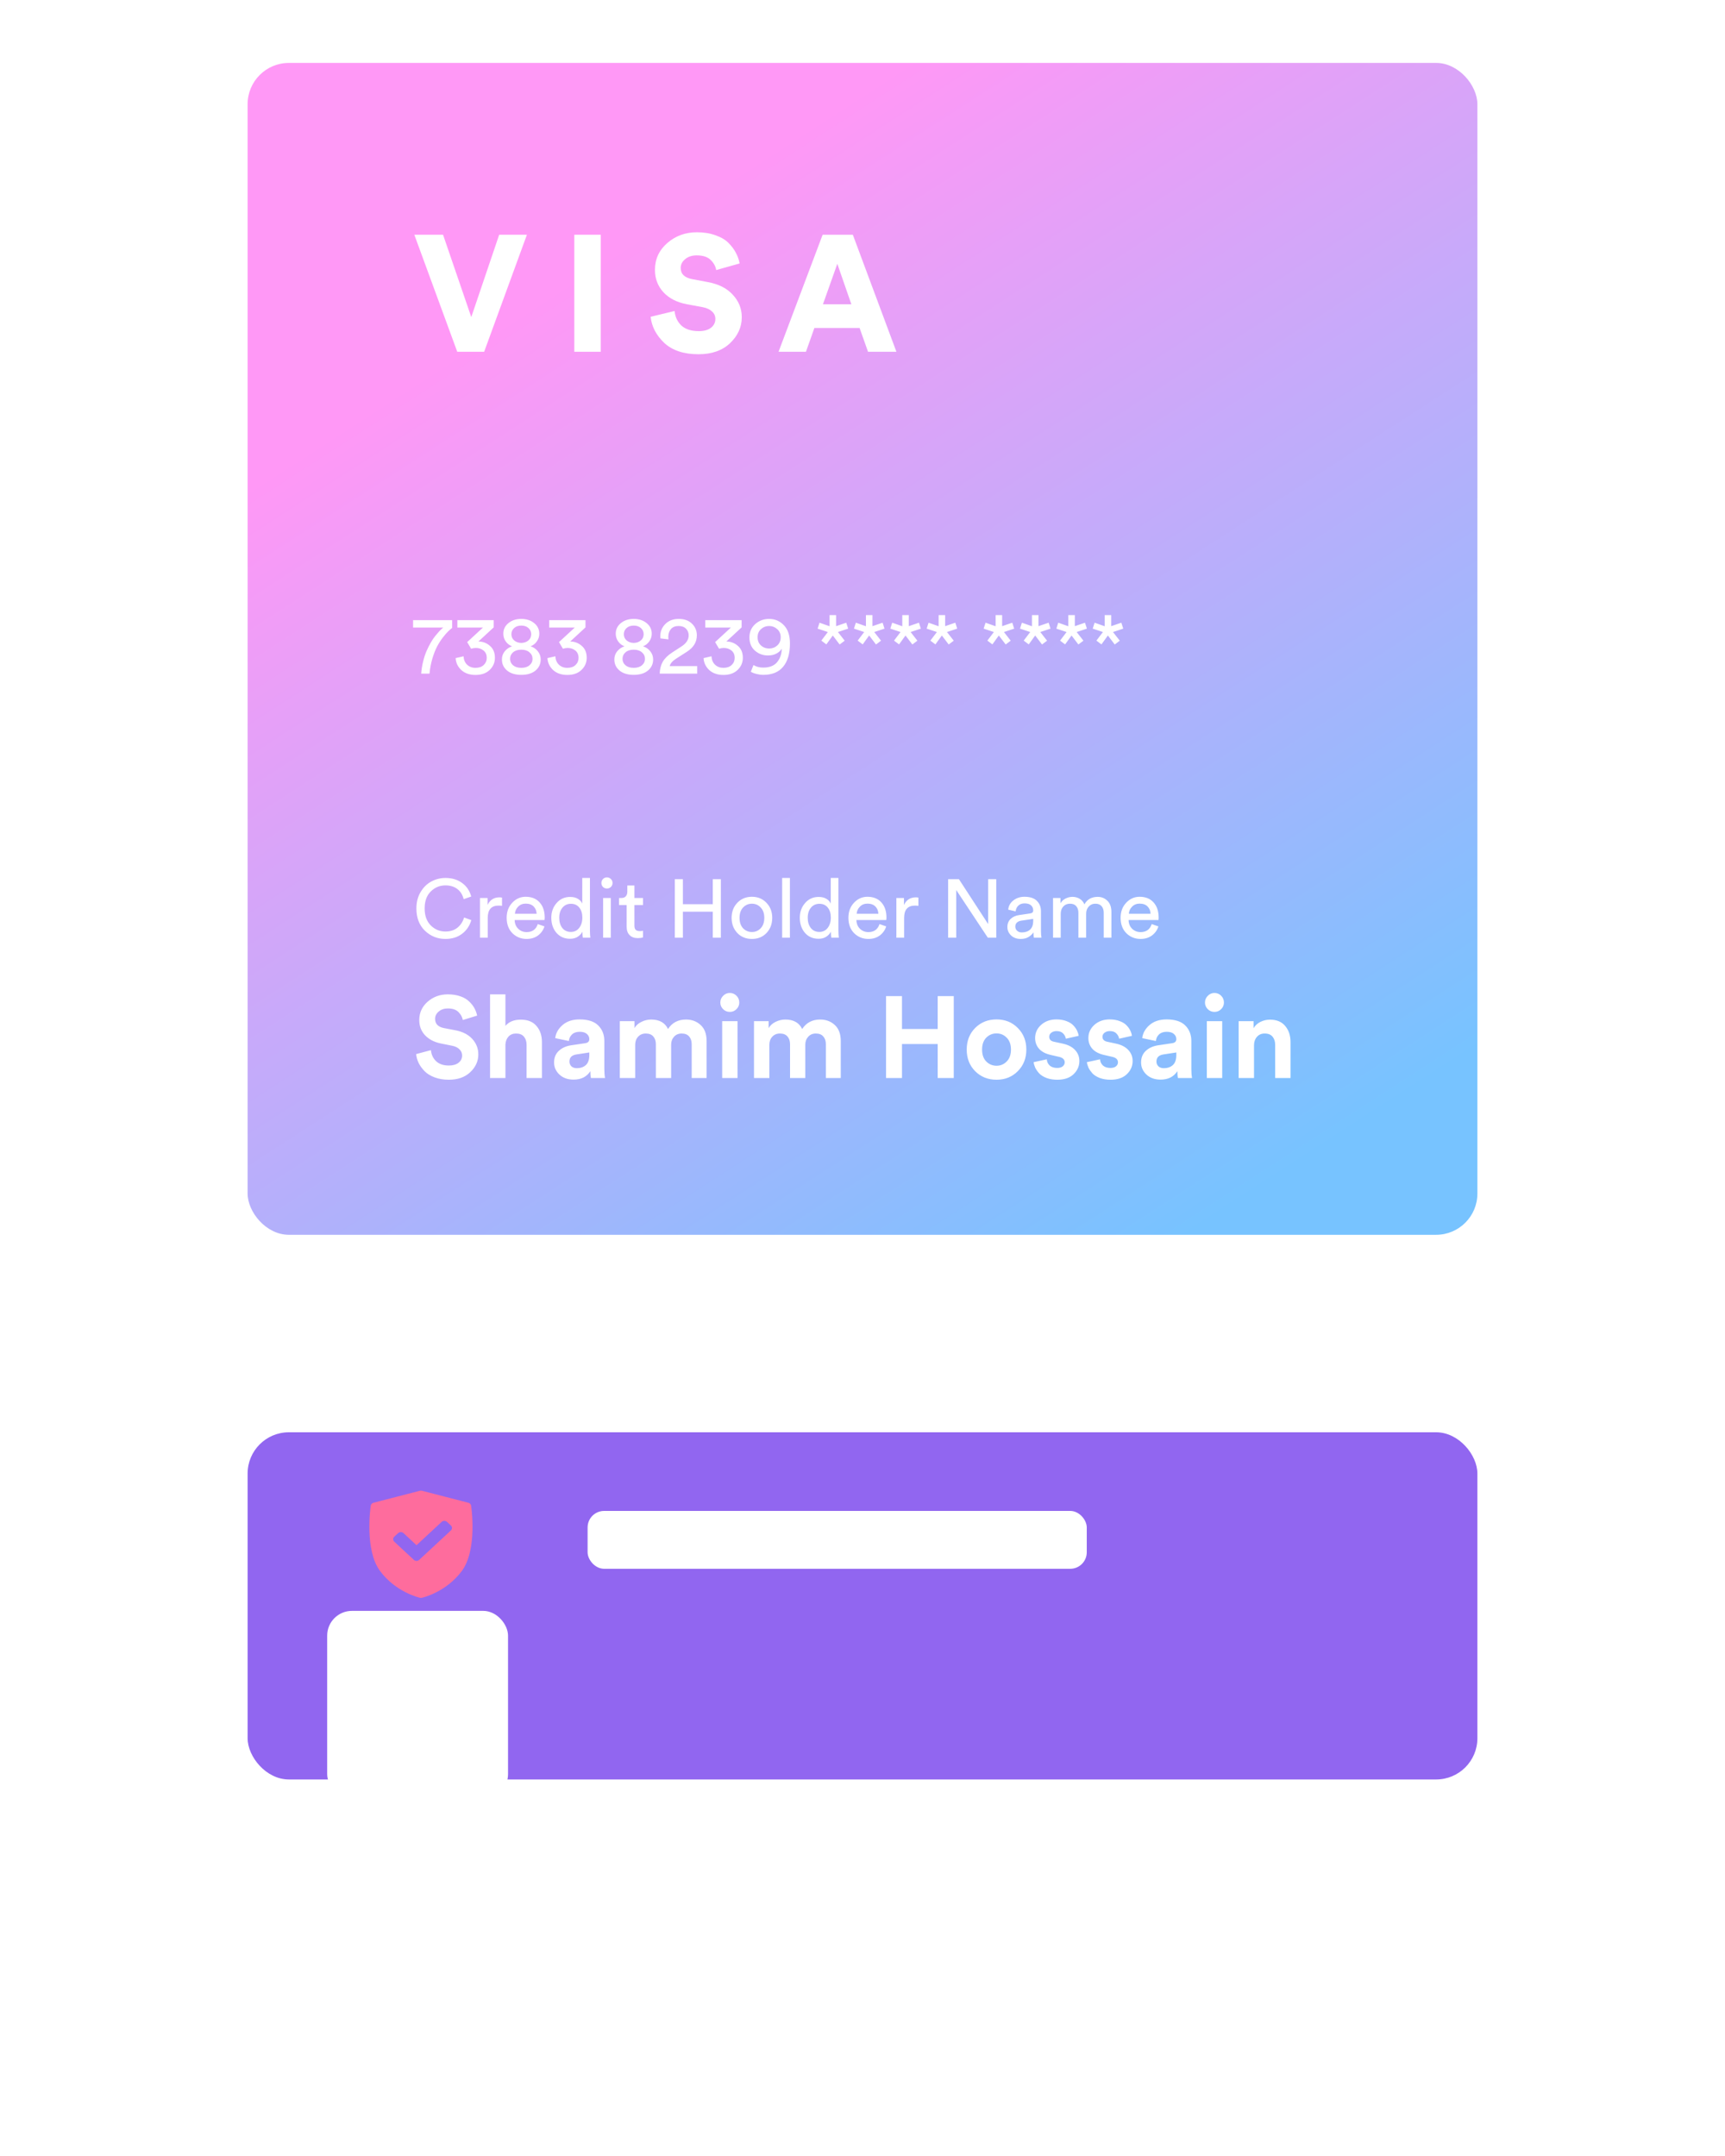 <svg width="120" height="150" viewBox="0 0 209 246" fill="none" xmlns="http://www.w3.org/2000/svg">
<g filter="url(#filter0_d_11_28)">
<rect x="30" y="157.929" width="149" height="42.071" rx="5" fill="#9166F0"/>
</g>
<rect x="71.194" y="175.459" width="60.477" height="7.012" rx="2" fill="white"/>
<g filter="url(#filter1_d_11_28)">
<rect x="39.641" y="167.571" width="21.912" height="22.788" rx="3" fill="white"/>
</g>
<rect x="30" width="149" height="142" rx="5" fill="url(#paint0_linear_11_28)"/>
<path d="M57.1 30.8L60.48 20.82H63.84L58.66 35H55.4L50.2 20.82H53.68L57.1 30.8ZM72.783 35H69.583V20.82H72.783V35ZM89.612 24.3L86.772 25.1C86.706 24.66 86.486 24.253 86.112 23.88C85.739 23.507 85.172 23.32 84.412 23.32C83.839 23.32 83.373 23.473 83.013 23.78C82.653 24.073 82.472 24.427 82.472 24.84C82.472 25.573 82.939 26.027 83.873 26.2L85.772 26.56C87.079 26.8 88.086 27.313 88.793 28.1C89.513 28.873 89.873 29.78 89.873 30.82C89.873 32.007 89.399 33.053 88.453 33.96C87.506 34.853 86.233 35.3 84.632 35.3C82.846 35.3 81.459 34.84 80.472 33.92C79.499 32.987 78.953 31.933 78.832 30.76L81.733 30.06C81.799 30.767 82.073 31.353 82.552 31.82C83.046 32.273 83.752 32.5 84.672 32.5C85.286 32.5 85.772 32.367 86.132 32.1C86.493 31.82 86.672 31.46 86.672 31.02C86.672 30.66 86.539 30.36 86.272 30.12C86.006 29.867 85.632 29.693 85.153 29.6L83.213 29.24C82.013 29.013 81.066 28.527 80.373 27.78C79.692 27.033 79.353 26.133 79.353 25.08C79.353 23.773 79.853 22.687 80.853 21.82C81.853 20.953 83.046 20.52 84.433 20.52C85.272 20.52 86.019 20.64 86.672 20.88C87.339 21.107 87.866 21.413 88.252 21.8C88.639 22.187 88.939 22.587 89.153 23C89.379 23.413 89.532 23.847 89.612 24.3ZM105.169 35L104.149 32.12H98.669L97.649 35H94.329L99.669 20.82H103.329L108.609 35H105.169ZM101.449 24.34L99.709 29.24H103.149L101.449 24.34Z" fill="white"/>
<path d="M53.97 106.15C53.003 106.15 52.173 105.817 51.48 105.15C50.793 104.483 50.45 103.583 50.45 102.45C50.45 101.69 50.623 101.023 50.97 100.45C51.317 99.877 51.753 99.453 52.28 99.18C52.807 98.9 53.37 98.76 53.97 98.76C54.77 98.76 55.443 98.963 55.99 99.37C56.543 99.77 56.91 100.317 57.09 101.01L56.18 101.33C56.047 100.797 55.79 100.387 55.41 100.1C55.03 99.807 54.55 99.66 53.97 99.66C53.277 99.66 52.683 99.907 52.19 100.4C51.697 100.887 51.45 101.57 51.45 102.45C51.45 103.33 51.697 104.017 52.19 104.51C52.683 105.003 53.277 105.25 53.97 105.25C54.55 105.25 55.033 105.097 55.42 104.79C55.807 104.477 56.077 104.063 56.23 103.55L57.1 103.87C56.907 104.557 56.533 105.11 55.98 105.53C55.433 105.943 54.763 106.15 53.97 106.15ZM60.824 101.14V102.14C60.684 102.12 60.547 102.11 60.413 102.11C59.533 102.11 59.093 102.603 59.093 103.59V106H58.154V101.19H59.074V102.03C59.367 101.417 59.847 101.11 60.514 101.11C60.62 101.11 60.724 101.12 60.824 101.14ZM62.387 103.1H65.017C65.003 102.74 64.883 102.447 64.657 102.22C64.43 101.987 64.11 101.87 63.697 101.87C63.323 101.87 63.017 101.993 62.777 102.24C62.537 102.48 62.407 102.767 62.387 103.1ZM65.157 104.35L65.967 104.63C65.827 105.077 65.567 105.443 65.187 105.73C64.807 106.01 64.347 106.15 63.807 106.15C63.133 106.15 62.56 105.92 62.087 105.46C61.62 104.993 61.387 104.367 61.387 103.58C61.387 102.847 61.613 102.24 62.067 101.76C62.52 101.28 63.06 101.04 63.687 101.04C64.413 101.04 64.98 101.27 65.387 101.73C65.793 102.183 65.997 102.793 65.997 103.56C65.997 103.68 65.99 103.78 65.977 103.86H62.357C62.363 104.287 62.503 104.637 62.777 104.91C63.057 105.183 63.4 105.32 63.807 105.32C64.493 105.32 64.943 104.997 65.157 104.35ZM67.757 103.58C67.757 104.087 67.88 104.5 68.126 104.82C68.38 105.14 68.727 105.3 69.166 105.3C69.587 105.3 69.923 105.137 70.177 104.81C70.43 104.483 70.556 104.067 70.556 103.56C70.556 103.06 70.433 102.657 70.186 102.35C69.94 102.043 69.603 101.89 69.177 101.89C68.75 101.89 68.406 102.047 68.147 102.36C67.886 102.673 67.757 103.08 67.757 103.58ZM70.567 105.35V105.27C70.44 105.517 70.246 105.723 69.987 105.89C69.733 106.05 69.43 106.13 69.076 106.13C68.39 106.13 67.837 105.89 67.416 105.41C67.003 104.923 66.796 104.313 66.796 103.58C66.796 102.88 67.01 102.287 67.436 101.8C67.863 101.307 68.41 101.06 69.076 101.06C69.47 101.06 69.79 101.14 70.037 101.3C70.283 101.453 70.453 101.643 70.546 101.87V98.76H71.477V105.11C71.477 105.437 71.493 105.733 71.526 106H70.617C70.583 105.813 70.567 105.597 70.567 105.35ZM74.005 106H73.075V101.19H74.005V106ZM73.055 99.85C72.929 99.717 72.865 99.557 72.865 99.37C72.865 99.183 72.929 99.023 73.055 98.89C73.189 98.757 73.349 98.69 73.535 98.69C73.722 98.69 73.882 98.757 74.015 98.89C74.149 99.017 74.215 99.177 74.215 99.37C74.215 99.557 74.149 99.717 74.015 99.85C73.882 99.977 73.722 100.04 73.535 100.04C73.349 100.04 73.189 99.977 73.055 99.85ZM76.865 99.67V101.19H77.905V102.04H76.865V104.54C76.865 104.767 76.915 104.933 77.015 105.04C77.121 105.147 77.295 105.2 77.535 105.2C77.675 105.2 77.798 105.187 77.905 105.16V105.96C77.745 106.02 77.531 106.05 77.265 106.05C76.851 106.05 76.525 105.93 76.285 105.69C76.045 105.45 75.925 105.113 75.925 104.68V102.04H75.005V101.19H75.265C75.511 101.19 75.695 101.123 75.815 100.99C75.941 100.85 76.005 100.67 76.005 100.45V99.67H76.865ZM87.339 106H86.359V102.85H82.739V106H81.759V98.91H82.739V101.94H86.359V98.91H87.339V106ZM90.032 104.86C90.326 105.16 90.682 105.31 91.102 105.31C91.522 105.31 91.876 105.16 92.162 104.86C92.456 104.553 92.602 104.13 92.602 103.59C92.602 103.057 92.456 102.64 92.162 102.34C91.876 102.033 91.522 101.88 91.102 101.88C90.682 101.88 90.326 102.033 90.032 102.34C89.746 102.64 89.602 103.057 89.602 103.59C89.602 104.13 89.746 104.553 90.032 104.86ZM89.332 101.77C89.799 101.283 90.389 101.04 91.102 101.04C91.816 101.04 92.402 101.283 92.862 101.77C93.329 102.25 93.562 102.857 93.562 103.59C93.562 104.33 93.332 104.943 92.872 105.43C92.412 105.91 91.822 106.15 91.102 106.15C90.382 106.15 89.792 105.91 89.332 105.43C88.872 104.943 88.642 104.33 88.642 103.59C88.642 102.857 88.872 102.25 89.332 101.77ZM95.705 106H94.765V98.76H95.705V106ZM97.864 103.58C97.864 104.087 97.987 104.5 98.234 104.82C98.487 105.14 98.834 105.3 99.274 105.3C99.694 105.3 100.031 105.137 100.284 104.81C100.537 104.483 100.664 104.067 100.664 103.56C100.664 103.06 100.541 102.657 100.294 102.35C100.047 102.043 99.711 101.89 99.284 101.89C98.857 101.89 98.514 102.047 98.254 102.36C97.994 102.673 97.864 103.08 97.864 103.58ZM100.674 105.35V105.27C100.547 105.517 100.354 105.723 100.094 105.89C99.841 106.05 99.537 106.13 99.184 106.13C98.497 106.13 97.944 105.89 97.524 105.41C97.111 104.923 96.904 104.313 96.904 103.58C96.904 102.88 97.117 102.287 97.544 101.8C97.971 101.307 98.517 101.06 99.184 101.06C99.577 101.06 99.897 101.14 100.144 101.3C100.391 101.453 100.561 101.643 100.654 101.87V98.76H101.584V105.11C101.584 105.437 101.601 105.733 101.634 106H100.724C100.691 105.813 100.674 105.597 100.674 105.35ZM103.793 103.1H106.423C106.409 102.74 106.289 102.447 106.063 102.22C105.836 101.987 105.516 101.87 105.103 101.87C104.729 101.87 104.423 101.993 104.183 102.24C103.943 102.48 103.813 102.767 103.793 103.1ZM106.563 104.35L107.373 104.63C107.233 105.077 106.973 105.443 106.593 105.73C106.213 106.01 105.753 106.15 105.213 106.15C104.539 106.15 103.966 105.92 103.493 105.46C103.026 104.993 102.793 104.367 102.793 103.58C102.793 102.847 103.019 102.24 103.473 101.76C103.926 101.28 104.466 101.04 105.093 101.04C105.819 101.04 106.386 101.27 106.793 101.73C107.199 102.183 107.403 102.793 107.403 103.56C107.403 103.68 107.396 103.78 107.383 103.86H103.763C103.769 104.287 103.909 104.637 104.183 104.91C104.463 105.183 104.806 105.32 105.213 105.32C105.899 105.32 106.349 104.997 106.563 104.35ZM111.273 101.14V102.14C111.133 102.12 110.996 102.11 110.863 102.11C109.983 102.11 109.543 102.603 109.543 103.59V106H108.603V101.19H109.523V102.03C109.816 101.417 110.296 101.11 110.963 101.11C111.069 101.11 111.173 101.12 111.273 101.14ZM120.705 106H119.685L115.855 100.22V106H114.875V98.91H116.185L119.725 104.35V98.91H120.705V106ZM122.053 104.71C122.053 104.297 122.186 103.967 122.453 103.72C122.719 103.467 123.073 103.31 123.513 103.25L124.813 103.06C125.059 103.027 125.183 102.907 125.183 102.7C125.183 102.447 125.096 102.24 124.923 102.08C124.749 101.92 124.489 101.84 124.143 101.84C123.823 101.84 123.569 101.93 123.383 102.11C123.196 102.283 123.086 102.517 123.053 102.81L122.153 102.6C122.199 102.14 122.409 101.767 122.783 101.48C123.156 101.187 123.603 101.04 124.123 101.04C124.803 101.04 125.306 101.207 125.633 101.54C125.959 101.867 126.123 102.287 126.123 102.8V105.21C126.123 105.497 126.143 105.76 126.183 106H125.263C125.229 105.8 125.213 105.583 125.213 105.35C125.079 105.563 124.883 105.75 124.623 105.91C124.369 106.07 124.049 106.15 123.663 106.15C123.189 106.15 122.803 106.01 122.503 105.73C122.203 105.443 122.053 105.103 122.053 104.71ZM123.793 105.36C124.213 105.36 124.549 105.247 124.803 105.02C125.056 104.793 125.183 104.433 125.183 103.94V103.72L123.713 103.94C123.499 103.973 123.329 104.05 123.203 104.17C123.076 104.29 123.013 104.453 123.013 104.66C123.013 104.847 123.083 105.01 123.223 105.15C123.369 105.29 123.559 105.36 123.793 105.36ZM128.517 106H127.587V101.19H128.487V101.83C128.634 101.577 128.84 101.383 129.107 101.25C129.374 101.117 129.654 101.05 129.947 101.05C130.26 101.05 130.547 101.127 130.807 101.28C131.067 101.433 131.26 101.66 131.387 101.96C131.72 101.353 132.257 101.05 132.997 101.05C133.457 101.05 133.847 101.207 134.167 101.52C134.494 101.833 134.657 102.287 134.657 102.88V106H133.727V102.98C133.727 102.647 133.64 102.38 133.467 102.18C133.3 101.98 133.047 101.88 132.707 101.88C132.38 101.88 132.114 101.997 131.907 102.23C131.7 102.457 131.597 102.743 131.597 103.09V106H130.657V102.98C130.657 102.647 130.57 102.38 130.397 102.18C130.23 101.98 129.977 101.88 129.637 101.88C129.304 101.88 129.034 101.993 128.827 102.22C128.62 102.447 128.517 102.74 128.517 103.1V106ZM136.771 103.1H139.401C139.388 102.74 139.268 102.447 139.041 102.22C138.815 101.987 138.495 101.87 138.081 101.87C137.708 101.87 137.401 101.993 137.161 102.24C136.921 102.48 136.791 102.767 136.771 103.1ZM139.541 104.35L140.351 104.63C140.211 105.077 139.951 105.443 139.571 105.73C139.191 106.01 138.731 106.15 138.191 106.15C137.518 106.15 136.945 105.92 136.471 105.46C136.005 104.993 135.771 104.367 135.771 103.58C135.771 102.847 135.998 102.24 136.451 101.76C136.905 101.28 137.445 101.04 138.071 101.04C138.798 101.04 139.365 101.27 139.771 101.73C140.178 102.183 140.381 102.793 140.381 103.56C140.381 103.68 140.375 103.78 140.361 103.86H136.741C136.748 104.287 136.888 104.637 137.161 104.91C137.441 105.183 137.785 105.32 138.191 105.32C138.878 105.32 139.328 104.997 139.541 104.35Z" fill="white"/>
<path d="M54.78 67.52V68.46C54.613 68.593 54.45 68.737 54.29 68.89C54.13 69.043 53.917 69.29 53.65 69.63C53.39 69.97 53.16 70.33 52.96 70.71C52.76 71.09 52.57 71.573 52.39 72.16C52.217 72.74 52.1 73.353 52.04 74H51.03C51.07 73.487 51.15 72.99 51.27 72.51C51.39 72.023 51.53 71.6 51.69 71.24C51.85 70.88 52.02 70.543 52.2 70.23C52.387 69.91 52.567 69.643 52.74 69.43C52.92 69.21 53.08 69.023 53.22 68.87C53.367 68.717 53.483 68.603 53.57 68.53L53.7 68.42H50.05V67.52H54.78ZM57.084 70.99L56.604 70.18L58.514 68.42H55.414V67.52H59.814V68.4L57.964 70.11C58.491 70.11 58.954 70.283 59.354 70.63C59.761 70.977 59.964 71.46 59.964 72.08C59.964 72.653 59.754 73.143 59.334 73.55C58.914 73.957 58.341 74.16 57.614 74.16C56.901 74.16 56.327 73.963 55.894 73.57C55.467 73.17 55.237 72.687 55.204 72.12L56.164 71.9C56.184 72.32 56.327 72.66 56.594 72.92C56.867 73.173 57.204 73.3 57.604 73.3C58.031 73.3 58.364 73.187 58.604 72.96C58.851 72.727 58.974 72.44 58.974 72.1C58.974 71.707 58.844 71.407 58.584 71.2C58.324 70.993 58.014 70.89 57.654 70.89C57.461 70.89 57.271 70.923 57.084 70.99ZM63.161 70.28C63.508 70.273 63.795 70.173 64.021 69.98C64.248 69.787 64.361 69.533 64.361 69.22C64.361 68.927 64.251 68.68 64.031 68.48C63.811 68.28 63.521 68.18 63.161 68.18C62.801 68.18 62.511 68.28 62.291 68.48C62.071 68.68 61.961 68.927 61.961 69.22C61.961 69.533 62.075 69.787 62.301 69.98C62.528 70.173 62.815 70.273 63.161 70.28ZM62.161 72.99C62.408 73.197 62.741 73.3 63.161 73.3C63.581 73.3 63.911 73.197 64.151 72.99C64.398 72.783 64.521 72.523 64.521 72.21C64.521 71.89 64.398 71.627 64.151 71.42C63.911 71.207 63.581 71.1 63.161 71.1C62.741 71.1 62.408 71.207 62.161 71.42C61.921 71.627 61.801 71.89 61.801 72.21C61.801 72.523 61.921 72.783 62.161 72.99ZM64.881 73.63C64.461 73.977 63.888 74.15 63.161 74.15C62.435 74.15 61.861 73.977 61.441 73.63C61.021 73.277 60.811 72.83 60.811 72.29C60.811 71.91 60.925 71.58 61.151 71.3C61.385 71.013 61.681 70.81 62.041 70.69C61.735 70.577 61.481 70.383 61.281 70.11C61.081 69.83 60.981 69.517 60.981 69.17C60.981 68.643 61.188 68.213 61.601 67.88C62.015 67.54 62.535 67.37 63.161 67.37C63.788 67.37 64.308 67.54 64.721 67.88C65.135 68.213 65.341 68.643 65.341 69.17C65.341 69.51 65.241 69.82 65.041 70.1C64.841 70.38 64.588 70.577 64.281 70.69C64.641 70.803 64.935 71.003 65.161 71.29C65.395 71.577 65.511 71.91 65.511 72.29C65.511 72.83 65.301 73.277 64.881 73.63ZM68.207 70.99L67.727 70.18L69.637 68.42H66.537V67.52H70.937V68.4L69.087 70.11C69.614 70.11 70.077 70.283 70.477 70.63C70.884 70.977 71.087 71.46 71.087 72.08C71.087 72.653 70.877 73.143 70.457 73.55C70.037 73.957 69.464 74.16 68.737 74.16C68.024 74.16 67.45 73.963 67.017 73.57C66.59 73.17 66.36 72.687 66.327 72.12L67.287 71.9C67.307 72.32 67.45 72.66 67.717 72.92C67.99 73.173 68.327 73.3 68.727 73.3C69.154 73.3 69.487 73.187 69.727 72.96C69.974 72.727 70.097 72.44 70.097 72.1C70.097 71.707 69.967 71.407 69.707 71.2C69.447 70.993 69.137 70.89 68.777 70.89C68.584 70.89 68.394 70.923 68.207 70.99ZM76.784 70.28C77.131 70.273 77.418 70.173 77.644 69.98C77.871 69.787 77.984 69.533 77.984 69.22C77.984 68.927 77.874 68.68 77.654 68.48C77.434 68.28 77.144 68.18 76.784 68.18C76.424 68.18 76.134 68.28 75.914 68.48C75.694 68.68 75.584 68.927 75.584 69.22C75.584 69.533 75.698 69.787 75.924 69.98C76.151 70.173 76.438 70.273 76.784 70.28ZM75.784 72.99C76.031 73.197 76.364 73.3 76.784 73.3C77.204 73.3 77.534 73.197 77.774 72.99C78.021 72.783 78.144 72.523 78.144 72.21C78.144 71.89 78.021 71.627 77.774 71.42C77.534 71.207 77.204 71.1 76.784 71.1C76.364 71.1 76.031 71.207 75.784 71.42C75.544 71.627 75.424 71.89 75.424 72.21C75.424 72.523 75.544 72.783 75.784 72.99ZM78.504 73.63C78.084 73.977 77.511 74.15 76.784 74.15C76.058 74.15 75.484 73.977 75.064 73.63C74.644 73.277 74.434 72.83 74.434 72.29C74.434 71.91 74.548 71.58 74.774 71.3C75.008 71.013 75.304 70.81 75.664 70.69C75.358 70.577 75.104 70.383 74.904 70.11C74.704 69.83 74.604 69.517 74.604 69.17C74.604 68.643 74.811 68.213 75.224 67.88C75.638 67.54 76.158 67.37 76.784 67.37C77.411 67.37 77.931 67.54 78.344 67.88C78.758 68.213 78.964 68.643 78.964 69.17C78.964 69.51 78.864 69.82 78.664 70.1C78.464 70.38 78.211 70.577 77.904 70.69C78.264 70.803 78.558 71.003 78.784 71.29C79.018 71.577 79.134 71.91 79.134 72.29C79.134 72.83 78.924 73.277 78.504 73.63ZM80.99 69.85L80.01 69.73C80.003 69.67 80 69.583 80 69.47C80 68.89 80.203 68.397 80.61 67.99C81.017 67.577 81.56 67.37 82.24 67.37C82.913 67.37 83.447 67.563 83.84 67.95C84.233 68.33 84.43 68.8 84.43 69.36C84.43 70.18 84.023 70.847 83.21 71.36L81.93 72.18C81.47 72.473 81.207 72.777 81.14 73.09H84.47V74H79.93C79.943 73.453 80.067 72.973 80.3 72.56C80.54 72.147 80.93 71.767 81.47 71.42L82.55 70.72C83.143 70.34 83.44 69.89 83.44 69.37C83.44 69.05 83.333 68.78 83.12 68.56C82.907 68.34 82.607 68.23 82.22 68.23C81.813 68.23 81.503 68.353 81.29 68.6C81.077 68.847 80.97 69.167 80.97 69.56C80.97 69.62 80.977 69.717 80.99 69.85ZM87.123 70.99L86.643 70.18L88.553 68.42H85.453V67.52H89.853V68.4L88.003 70.11C88.53 70.11 88.993 70.283 89.393 70.63C89.8 70.977 90.003 71.46 90.003 72.08C90.003 72.653 89.793 73.143 89.373 73.55C88.953 73.957 88.38 74.16 87.653 74.16C86.94 74.16 86.366 73.963 85.933 73.57C85.506 73.17 85.276 72.687 85.243 72.12L86.203 71.9C86.223 72.32 86.366 72.66 86.633 72.92C86.906 73.173 87.243 73.3 87.643 73.3C88.07 73.3 88.403 73.187 88.643 72.96C88.89 72.727 89.013 72.44 89.013 72.1C89.013 71.707 88.883 71.407 88.623 71.2C88.363 70.993 88.053 70.89 87.693 70.89C87.5 70.89 87.31 70.923 87.123 70.99ZM90.97 73.77L91.29 72.96C91.63 73.167 92.024 73.27 92.47 73.27C93.21 73.27 93.764 73.06 94.13 72.64C94.504 72.213 94.7 71.657 94.72 70.97C94.594 71.203 94.384 71.4 94.09 71.56C93.804 71.72 93.454 71.8 93.04 71.8C92.44 71.8 91.917 71.607 91.47 71.22C91.024 70.827 90.8 70.29 90.8 69.61C90.8 68.957 91.034 68.42 91.5 68C91.974 67.58 92.537 67.37 93.19 67.37C93.884 67.37 94.477 67.623 94.97 68.13C95.464 68.637 95.71 69.377 95.71 70.35C95.71 71.563 95.437 72.5 94.89 73.16C94.35 73.82 93.544 74.15 92.47 74.15C92.217 74.15 91.944 74.113 91.65 74.04C91.357 73.967 91.13 73.877 90.97 73.77ZM94.59 69.59C94.59 69.19 94.45 68.863 94.17 68.61C93.89 68.357 93.564 68.23 93.19 68.23C92.81 68.23 92.48 68.357 92.2 68.61C91.927 68.857 91.79 69.183 91.79 69.59C91.79 70.01 91.927 70.343 92.2 70.59C92.474 70.837 92.804 70.96 93.19 70.96C93.57 70.96 93.897 70.837 94.17 70.59C94.45 70.337 94.59 70.003 94.59 69.59ZM101.301 66.91V68.25L102.531 67.83L102.761 68.55L101.521 68.96L102.341 70.01L101.731 70.47L100.901 69.38L100.121 70.46L99.511 70L100.301 68.96L99.061 68.55L99.291 67.83L100.511 68.26V66.91H101.301ZM105.705 66.91V68.25L106.935 67.83L107.165 68.55L105.925 68.96L106.745 70.01L106.135 70.47L105.305 69.38L104.525 70.46L103.915 70L104.705 68.96L103.465 68.55L103.695 67.83L104.915 68.26V66.91H105.705ZM110.11 66.91V68.25L111.34 67.83L111.57 68.55L110.33 68.96L111.15 70.01L110.54 70.47L109.71 69.38L108.93 70.46L108.32 70L109.11 68.96L107.87 68.55L108.1 67.83L109.32 68.26V66.91H110.11ZM114.514 66.91V68.25L115.744 67.83L115.974 68.55L114.734 68.96L115.554 70.01L114.944 70.47L114.114 69.38L113.334 70.46L112.724 70L113.514 68.96L112.274 68.55L112.504 67.83L113.724 68.26V66.91H114.514ZM121.418 66.91V68.25L122.648 67.83L122.878 68.55L121.638 68.96L122.458 70.01L121.848 70.47L121.018 69.38L120.238 70.46L119.628 70L120.418 68.96L119.178 68.55L119.408 67.83L120.628 68.26V66.91H121.418ZM125.822 66.91V68.25L127.052 67.83L127.282 68.55L126.042 68.96L126.862 70.01L126.252 70.47L125.422 69.38L124.642 70.46L124.032 70L124.822 68.96L123.582 68.55L123.812 67.83L125.032 68.26V66.91H125.822ZM130.227 66.91V68.25L131.457 67.83L131.687 68.55L130.447 68.96L131.267 70.01L130.657 70.47L129.827 69.38L129.047 70.46L128.437 70L129.227 68.96L127.987 68.55L128.217 67.83L129.437 68.26V66.91H130.227ZM134.631 66.91V68.25L135.861 67.83L136.091 68.55L134.851 68.96L135.671 70.01L135.061 70.47L134.231 69.38L133.451 70.46L132.841 70L133.631 68.96L132.391 68.55L132.621 67.83L133.841 68.26V66.91H134.631Z" fill="white"/>
<path d="M57.812 115.44L56.076 115.972C56.011 115.617 55.833 115.295 55.544 115.006C55.255 114.717 54.83 114.572 54.27 114.572C53.813 114.572 53.439 114.698 53.15 114.95C52.861 115.193 52.716 115.487 52.716 115.832C52.716 116.439 53.075 116.812 53.794 116.952L55.18 117.218C56.057 117.386 56.739 117.736 57.224 118.268C57.709 118.8 57.952 119.425 57.952 120.144C57.952 120.965 57.625 121.684 56.972 122.3C56.328 122.907 55.46 123.21 54.368 123.21C53.743 123.21 53.178 123.117 52.674 122.93C52.17 122.743 51.764 122.496 51.456 122.188C51.148 121.871 50.905 121.539 50.728 121.194C50.56 120.839 50.457 120.475 50.42 120.102L52.212 119.626C52.259 120.158 52.464 120.601 52.828 120.956C53.201 121.311 53.719 121.488 54.382 121.488C54.886 121.488 55.278 121.376 55.558 121.152C55.847 120.928 55.992 120.634 55.992 120.27C55.992 119.981 55.885 119.733 55.67 119.528C55.465 119.313 55.171 119.169 54.788 119.094L53.402 118.814C52.599 118.646 51.965 118.315 51.498 117.82C51.031 117.325 50.798 116.709 50.798 115.972C50.798 115.095 51.134 114.357 51.806 113.76C52.487 113.163 53.304 112.864 54.256 112.864C54.825 112.864 55.334 112.943 55.782 113.102C56.23 113.261 56.589 113.475 56.86 113.746C57.131 114.007 57.341 114.278 57.49 114.558C57.639 114.838 57.747 115.132 57.812 115.44ZM61.237 118.954V123H59.375V112.864H61.237V116.686C61.657 116.182 62.278 115.93 63.099 115.93C63.939 115.93 64.573 116.187 65.003 116.7C65.442 117.204 65.661 117.857 65.661 118.66V123H63.799V118.982C63.799 118.571 63.691 118.24 63.477 117.988C63.272 117.736 62.954 117.61 62.525 117.61C62.142 117.61 61.834 117.736 61.601 117.988C61.377 118.24 61.255 118.562 61.237 118.954ZM67.131 121.124C67.131 120.536 67.322 120.065 67.705 119.71C68.087 119.355 68.582 119.131 69.189 119.038L70.883 118.786C71.228 118.739 71.401 118.576 71.401 118.296C71.401 118.035 71.298 117.82 71.093 117.652C70.897 117.484 70.612 117.4 70.239 117.4C69.847 117.4 69.534 117.507 69.301 117.722C69.077 117.937 68.951 118.203 68.923 118.52L67.271 118.17C67.336 117.573 67.63 117.045 68.153 116.588C68.675 116.131 69.366 115.902 70.225 115.902C71.251 115.902 72.007 116.149 72.493 116.644C72.978 117.129 73.221 117.755 73.221 118.52V121.908C73.221 122.319 73.249 122.683 73.305 123H71.597C71.55 122.795 71.527 122.519 71.527 122.174C71.088 122.855 70.411 123.196 69.497 123.196C68.787 123.196 68.213 122.991 67.775 122.58C67.345 122.169 67.131 121.684 67.131 121.124ZM69.889 121.81C70.327 121.81 70.687 121.689 70.967 121.446C71.256 121.194 71.401 120.783 71.401 120.214V119.906L69.847 120.144C69.277 120.228 68.993 120.517 68.993 121.012C68.993 121.236 69.072 121.427 69.231 121.586C69.389 121.735 69.609 121.81 69.889 121.81ZM76.96 123H75.097V116.112H76.876V116.952C77.053 116.635 77.333 116.383 77.716 116.196C78.098 116.009 78.49 115.916 78.891 115.916C79.89 115.916 80.572 116.299 80.936 117.064C81.43 116.299 82.158 115.916 83.12 115.916C83.82 115.916 84.407 116.135 84.883 116.574C85.369 117.013 85.612 117.666 85.612 118.534V123H83.805V118.912C83.805 118.52 83.703 118.207 83.498 117.974C83.302 117.731 82.998 117.61 82.588 117.61C82.205 117.61 81.897 117.741 81.663 118.002C81.43 118.263 81.314 118.585 81.314 118.968V123H79.466V118.912C79.466 118.52 79.363 118.207 79.157 117.974C78.952 117.731 78.649 117.61 78.248 117.61C77.856 117.61 77.543 117.741 77.309 118.002C77.076 118.254 76.96 118.576 76.96 118.968V123ZM89.36 123H87.498V116.112H89.36V123ZM87.274 113.858C87.274 113.541 87.386 113.27 87.61 113.046C87.834 112.813 88.105 112.696 88.422 112.696C88.739 112.696 89.01 112.808 89.234 113.032C89.458 113.256 89.57 113.531 89.57 113.858C89.57 114.166 89.458 114.432 89.234 114.656C89.01 114.88 88.739 114.992 88.422 114.992C88.105 114.992 87.834 114.88 87.61 114.656C87.386 114.432 87.274 114.166 87.274 113.858ZM93.215 123H91.353V116.112H93.131V116.952C93.309 116.635 93.589 116.383 93.971 116.196C94.354 116.009 94.746 115.916 95.147 115.916C96.146 115.916 96.827 116.299 97.191 117.064C97.686 116.299 98.414 115.916 99.375 115.916C100.075 115.916 100.663 116.135 101.139 116.574C101.625 117.013 101.867 117.666 101.867 118.534V123H100.061V118.912C100.061 118.52 99.959 118.207 99.753 117.974C99.557 117.731 99.254 117.61 98.843 117.61C98.461 117.61 98.153 117.741 97.919 118.002C97.686 118.263 97.569 118.585 97.569 118.968V123H95.721V118.912C95.721 118.52 95.619 118.207 95.413 117.974C95.208 117.731 94.905 117.61 94.503 117.61C94.111 117.61 93.799 117.741 93.565 118.002C93.332 118.254 93.215 118.576 93.215 118.968V123ZM115.557 123H113.611V118.884H109.285V123H107.353V113.074H109.285V117.064H113.611V113.074H115.557V123ZM119.492 120.998C119.838 121.343 120.253 121.516 120.738 121.516C121.224 121.516 121.634 121.343 121.97 120.998C122.316 120.653 122.488 120.172 122.488 119.556C122.488 118.94 122.316 118.459 121.97 118.114C121.634 117.769 121.224 117.596 120.738 117.596C120.253 117.596 119.838 117.769 119.492 118.114C119.156 118.459 118.988 118.94 118.988 119.556C118.988 120.172 119.156 120.653 119.492 120.998ZM118.148 116.938C118.839 116.247 119.702 115.902 120.738 115.902C121.774 115.902 122.633 116.247 123.314 116.938C124.005 117.629 124.35 118.501 124.35 119.556C124.35 120.611 124.005 121.483 123.314 122.174C122.633 122.865 121.774 123.21 120.738 123.21C119.702 123.21 118.839 122.865 118.148 122.174C117.467 121.483 117.126 120.611 117.126 119.556C117.126 118.501 117.467 117.629 118.148 116.938ZM125.232 121.082L126.828 120.732C126.847 121.031 126.964 121.283 127.178 121.488C127.402 121.684 127.706 121.782 128.088 121.782C128.378 121.782 128.602 121.717 128.76 121.586C128.919 121.455 128.998 121.292 128.998 121.096C128.998 120.751 128.751 120.527 128.256 120.424L127.346 120.214C126.702 120.074 126.217 119.822 125.89 119.458C125.573 119.094 125.414 118.66 125.414 118.156C125.414 117.531 125.657 116.999 126.142 116.56C126.637 116.121 127.253 115.902 127.99 115.902C128.457 115.902 128.868 115.972 129.222 116.112C129.577 116.243 129.852 116.415 130.048 116.63C130.244 116.835 130.394 117.045 130.496 117.26C130.599 117.475 130.664 117.685 130.692 117.89L129.138 118.24C129.101 117.997 128.989 117.783 128.802 117.596C128.625 117.409 128.359 117.316 128.004 117.316C127.762 117.316 127.552 117.381 127.374 117.512C127.206 117.643 127.122 117.806 127.122 118.002C127.122 118.338 127.332 118.543 127.752 118.618L128.732 118.828C129.395 118.968 129.899 119.225 130.244 119.598C130.599 119.971 130.776 120.419 130.776 120.942C130.776 121.558 130.543 122.09 130.076 122.538C129.61 122.986 128.952 123.21 128.102 123.21C127.617 123.21 127.183 123.14 126.8 123C126.418 122.851 126.119 122.664 125.904 122.44C125.699 122.207 125.54 121.978 125.428 121.754C125.326 121.521 125.26 121.297 125.232 121.082ZM131.685 121.082L133.281 120.732C133.3 121.031 133.417 121.283 133.631 121.488C133.855 121.684 134.159 121.782 134.541 121.782C134.831 121.782 135.055 121.717 135.213 121.586C135.372 121.455 135.451 121.292 135.451 121.096C135.451 120.751 135.204 120.527 134.709 120.424L133.799 120.214C133.155 120.074 132.67 119.822 132.343 119.458C132.026 119.094 131.867 118.66 131.867 118.156C131.867 117.531 132.11 116.999 132.595 116.56C133.09 116.121 133.706 115.902 134.443 115.902C134.91 115.902 135.321 115.972 135.675 116.112C136.03 116.243 136.305 116.415 136.501 116.63C136.697 116.835 136.847 117.045 136.949 117.26C137.052 117.475 137.117 117.685 137.145 117.89L135.591 118.24C135.554 117.997 135.442 117.783 135.255 117.596C135.078 117.409 134.812 117.316 134.457 117.316C134.215 117.316 134.005 117.381 133.827 117.512C133.659 117.643 133.575 117.806 133.575 118.002C133.575 118.338 133.785 118.543 134.205 118.618L135.185 118.828C135.848 118.968 136.352 119.225 136.697 119.598C137.052 119.971 137.229 120.419 137.229 120.942C137.229 121.558 136.996 122.09 136.529 122.538C136.063 122.986 135.405 123.21 134.555 123.21C134.07 123.21 133.636 123.14 133.253 123C132.871 122.851 132.572 122.664 132.357 122.44C132.152 122.207 131.993 121.978 131.881 121.754C131.779 121.521 131.713 121.297 131.685 121.082ZM138.252 121.124C138.252 120.536 138.443 120.065 138.826 119.71C139.208 119.355 139.703 119.131 140.31 119.038L142.004 118.786C142.349 118.739 142.522 118.576 142.522 118.296C142.522 118.035 142.419 117.82 142.214 117.652C142.018 117.484 141.733 117.4 141.36 117.4C140.968 117.4 140.655 117.507 140.422 117.722C140.198 117.937 140.072 118.203 140.044 118.52L138.392 118.17C138.457 117.573 138.751 117.045 139.274 116.588C139.796 116.131 140.487 115.902 141.346 115.902C142.372 115.902 143.128 116.149 143.614 116.644C144.099 117.129 144.342 117.755 144.342 118.52V121.908C144.342 122.319 144.37 122.683 144.426 123H142.718C142.671 122.795 142.648 122.519 142.648 122.174C142.209 122.855 141.532 123.196 140.618 123.196C139.908 123.196 139.334 122.991 138.896 122.58C138.466 122.169 138.252 121.684 138.252 121.124ZM141.01 121.81C141.448 121.81 141.808 121.689 142.088 121.446C142.377 121.194 142.522 120.783 142.522 120.214V119.906L140.968 120.144C140.398 120.228 140.114 120.517 140.114 121.012C140.114 121.236 140.193 121.427 140.352 121.586C140.51 121.735 140.73 121.81 141.01 121.81ZM148.081 123H146.219V116.112H148.081V123ZM145.995 113.858C145.995 113.541 146.107 113.27 146.331 113.046C146.555 112.813 146.825 112.696 147.143 112.696C147.46 112.696 147.731 112.808 147.955 113.032C148.179 113.256 148.291 113.531 148.291 113.858C148.291 114.166 148.179 114.432 147.955 114.656C147.731 114.88 147.46 114.992 147.143 114.992C146.825 114.992 146.555 114.88 146.331 114.656C146.107 114.432 145.995 114.166 145.995 113.858ZM151.936 119.038V123H150.074V116.112H151.88V116.966C152.076 116.63 152.356 116.373 152.72 116.196C153.084 116.019 153.467 115.93 153.868 115.93C154.68 115.93 155.296 116.187 155.716 116.7C156.145 117.204 156.36 117.857 156.36 118.66V123H154.498V118.982C154.498 118.571 154.391 118.24 154.176 117.988C153.971 117.736 153.653 117.61 153.224 117.61C152.832 117.61 152.519 117.745 152.286 118.016C152.053 118.287 151.936 118.627 151.936 119.038Z" fill="white"/>
<path d="M57.08 174.819C57.055 174.652 56.925 174.514 56.749 174.469L51.123 173.016C51.042 172.995 50.958 172.995 50.877 173.016L45.251 174.469C45.075 174.514 44.945 174.652 44.92 174.819C44.887 175.037 44.143 180.186 46.053 182.747C47.96 185.306 50.774 185.961 50.893 185.988C50.928 185.996 50.964 186 51 186C51.036 186 51.072 185.996 51.107 185.988C51.226 185.961 54.04 185.306 55.947 182.747C57.857 180.186 57.113 175.037 57.08 174.819ZM54.629 177.825L50.791 181.389C50.701 181.472 50.584 181.514 50.467 181.514C50.35 181.514 50.233 181.472 50.144 181.389L47.77 179.186C47.685 179.106 47.636 178.998 47.636 178.885C47.636 178.773 47.685 178.665 47.77 178.585L48.242 178.147C48.42 177.982 48.71 177.981 48.889 178.147L50.467 179.613L53.51 176.787C53.596 176.707 53.713 176.663 53.834 176.663C53.955 176.663 54.072 176.707 54.157 176.787L54.629 177.224C54.807 177.39 54.807 177.659 54.629 177.825Z" fill="#FE6C9D"/>
<defs>
<filter id="filter0_d_11_28" x="0" y="135.929" width="209" height="102.071" filterUnits="userSpaceOnUse" color-interpolation-filters="sRGB">
<feFlood flood-opacity="0" result="BackgroundImageFix"/>
<feColorMatrix in="SourceAlpha" type="matrix" values="0 0 0 0 0 0 0 0 0 0 0 0 0 0 0 0 0 0 127 0" result="hardAlpha"/>
<feOffset dy="8"/>
<feGaussianBlur stdDeviation="15"/>
<feColorMatrix type="matrix" values="0 0 0 0 0.573 0 0 0 0 0.408 0 0 0 0 0.937 0 0 0 0.35 0"/>
<feBlend mode="normal" in2="BackgroundImageFix" result="effect1_dropShadow_11_28"/>
<feBlend mode="normal" in="SourceGraphic" in2="effect1_dropShadow_11_28" result="shape"/>
</filter>
<filter id="filter1_d_11_28" x="4.641" y="152.571" width="91.912" height="92.788" filterUnits="userSpaceOnUse" color-interpolation-filters="sRGB">
<feFlood flood-opacity="0" result="BackgroundImageFix"/>
<feColorMatrix in="SourceAlpha" type="matrix" values="0 0 0 0 0 0 0 0 0 0 0 0 0 0 0 0 0 0 127 0" result="hardAlpha"/>
<feOffset dy="20"/>
<feGaussianBlur stdDeviation="17.5"/>
<feColorMatrix type="matrix" values="0 0 0 0 0.743 0 0 0 0 0.8 0 0 0 0 0.842 0 0 0 0.25 0"/>
<feBlend mode="normal" in2="BackgroundImageFix" result="effect1_dropShadow_11_28"/>
<feBlend mode="normal" in="SourceGraphic" in2="effect1_dropShadow_11_28" result="shape"/>
</filter>
<linearGradient id="paint0_linear_11_28" x1="30" y1="0" x2="138.64" y2="168.086" gradientUnits="userSpaceOnUse">
<stop offset="0.217" stop-color="#FF98F6"/>
<stop offset="0.905" stop-color="#77C3FF"/>
</linearGradient>
</defs>
</svg>
